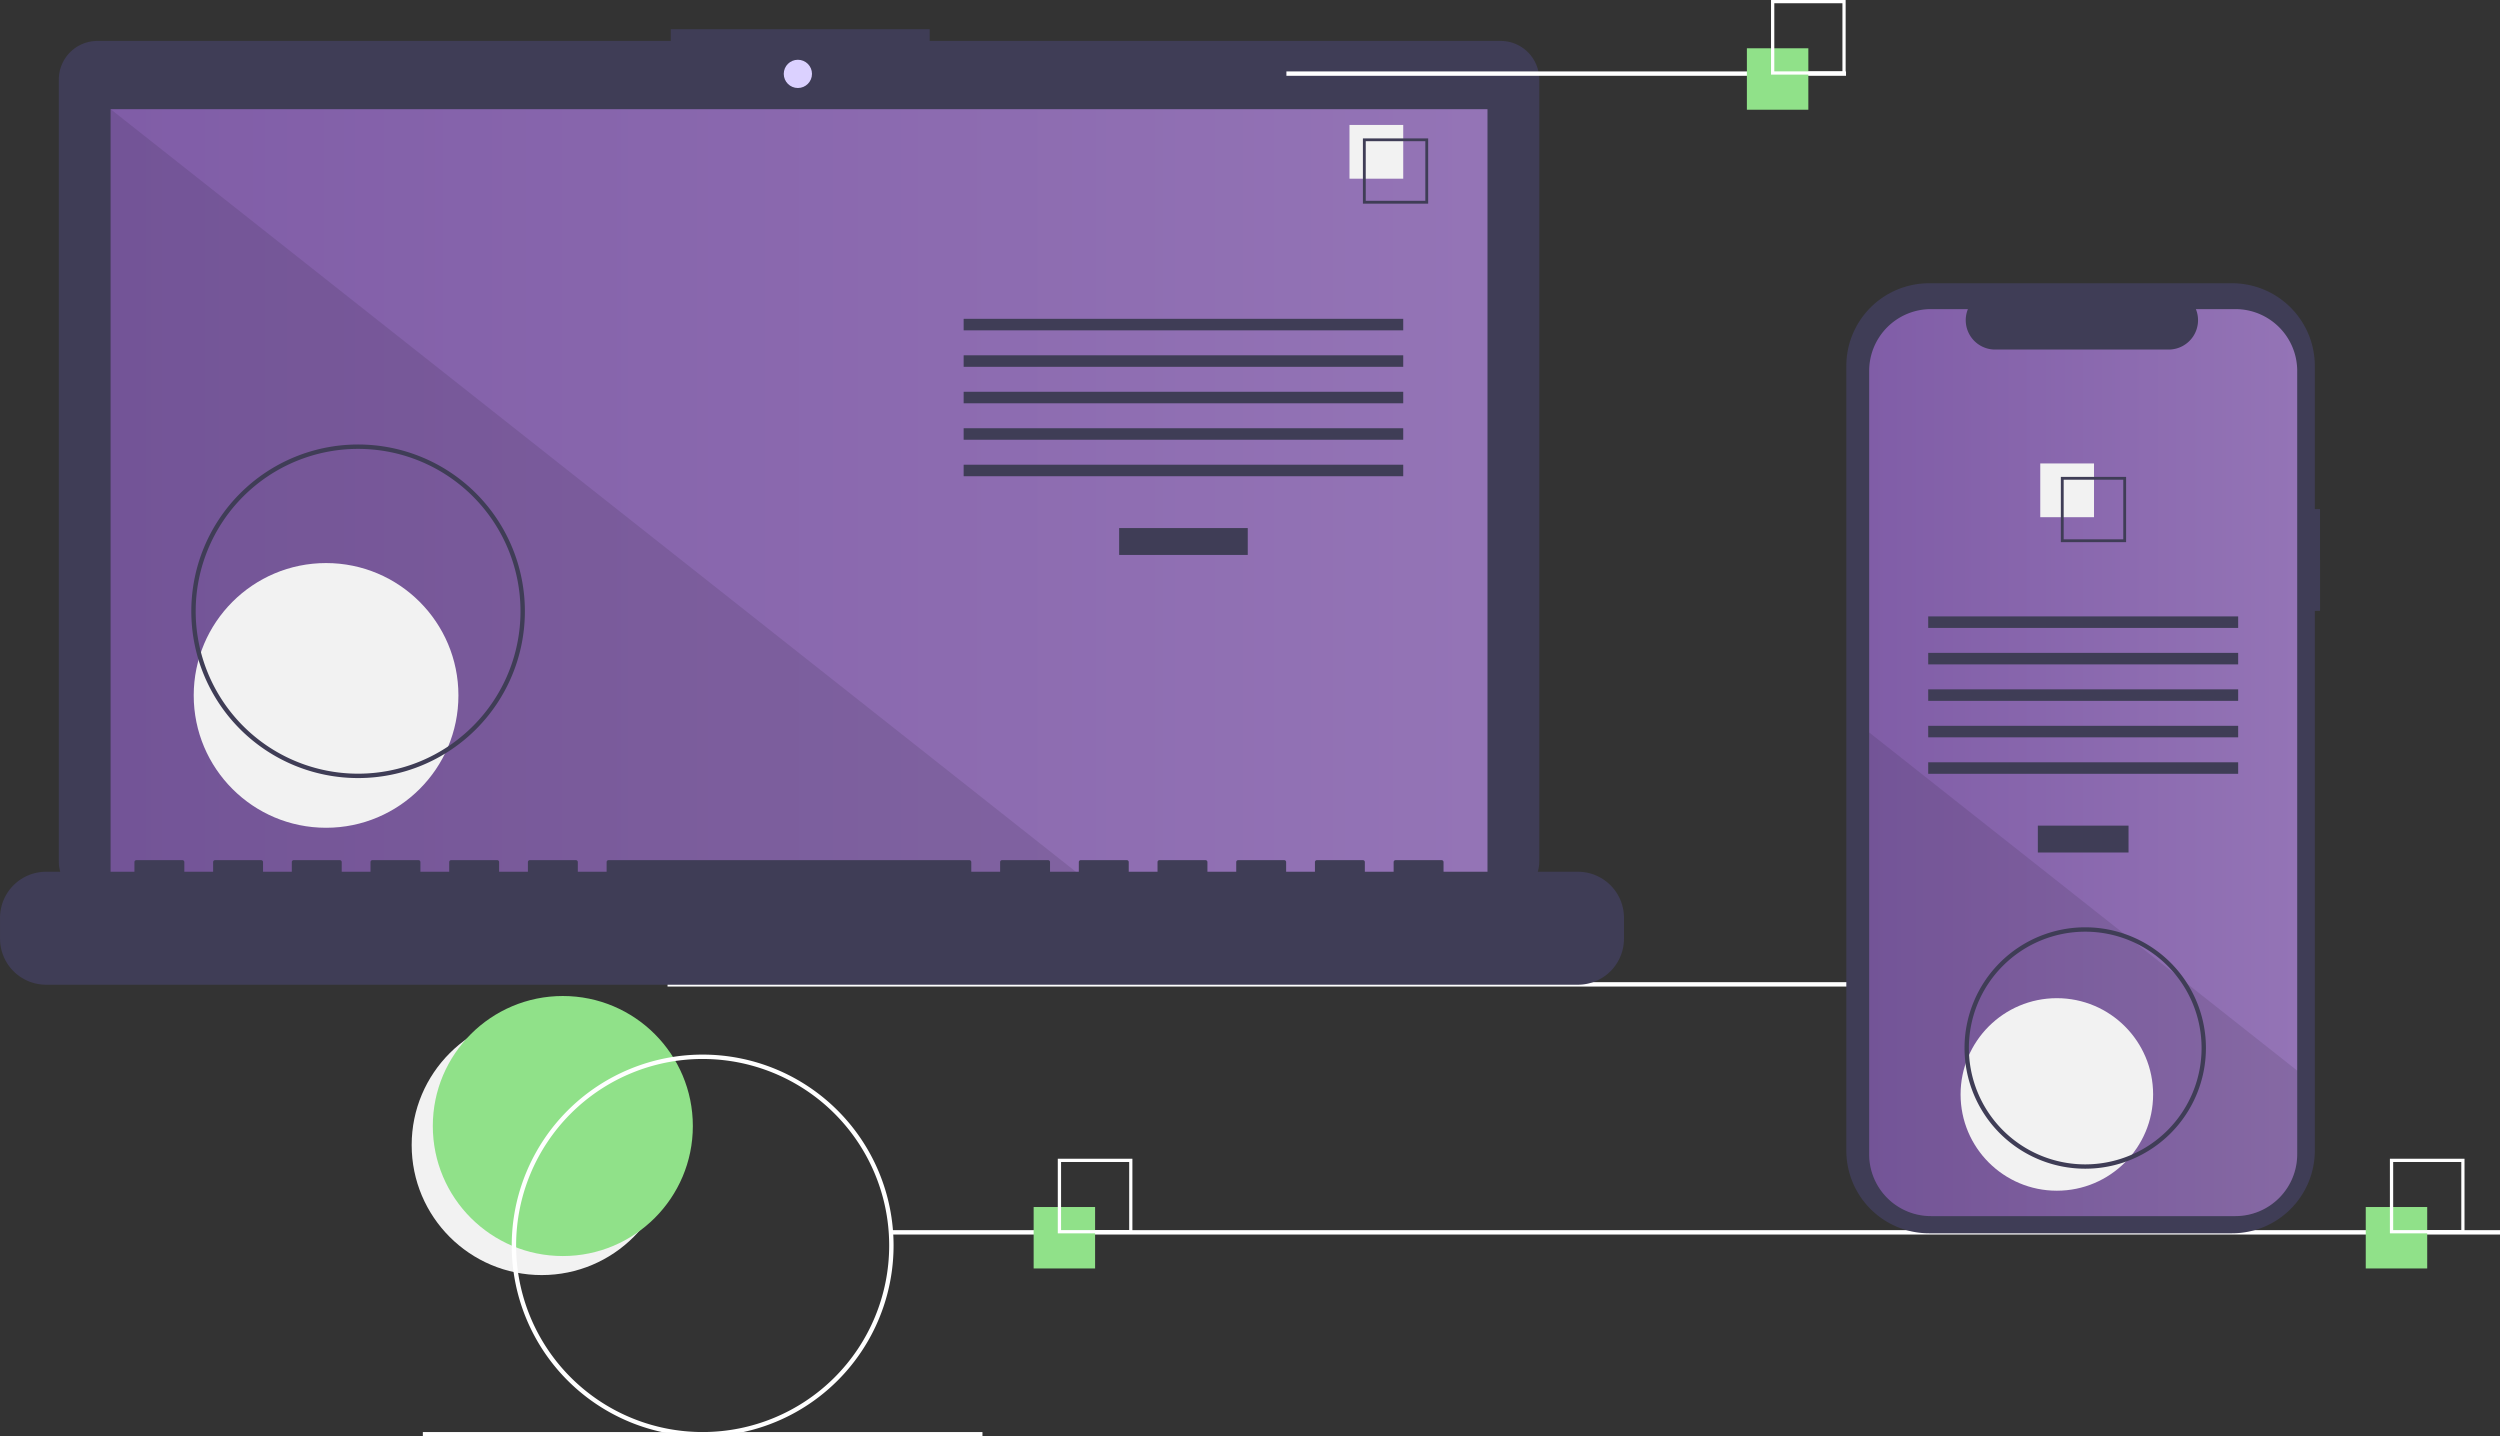 <svg xmlns="http://www.w3.org/2000/svg" xmlns:xlink="http://www.w3.org/1999/xlink" width="294.385" height="169.147" viewBox="0 0 294.385 169.147">
  <rect x="0" y="0" width="294.385" height="169.147" fill="#333333" stroke="none"/>
  <defs>
    <linearGradient id="linear-gradient" y1="0.5" x2="1" y2="0.5" gradientUnits="objectBoundingBox">
      <stop offset="0" stop-color="#805da7"/>
      <stop offset="1" stop-color="#9474b6"/>
    </linearGradient>
  </defs>
  <g id="Web_and_Mobile_App_Development_Graphic" data-name="Web and Mobile App Development Graphic" transform="translate(-337.627 -182)">
    <circle id="Ellipse_1" data-name="Ellipse 1" cx="15.31" cy="15.31" r="15.31" transform="translate(386.103 301.525)" fill="#f2f2f2"/>
    <circle id="Ellipse_2" data-name="Ellipse 2" cx="15.31" cy="15.31" r="15.31" transform="translate(388.592 299.284)" fill="#90e189"/>
    <rect id="Rectangle_1" data-name="Rectangle 1" width="189.422" height="0.517" transform="translate(416.232 297.654)" fill="#fff"/>
    <path id="Path_1" data-name="Path 1" d="M514.333,186.82H447.1v-1.385H416.614v1.385H349.1a4.548,4.548,0,0,0-4.548,4.548h0V283.43a4.549,4.549,0,0,0,4.548,4.549H514.333a4.549,4.549,0,0,0,4.548-4.549V191.368a4.548,4.548,0,0,0-4.548-4.548Z" fill="#3f3d56"/>
    <rect id="Rectangle_2" data-name="Rectangle 2" width="162.13" height="91.458" transform="translate(350.654 194.857)" fill="url(#linear-gradient)"/>
    <circle id="Ellipse_3" data-name="Ellipse 3" cx="1.663" cy="1.663" r="1.663" transform="translate(429.917 189.037)" fill="#dbd1ff"/>
    <path id="Path_2" data-name="Path 2" d="M466.417,286.315H350.654V194.857Z" opacity="0.1" style="isolation: isolate"/>
    <circle id="Ellipse_4" data-name="Ellipse 4" cx="15.585" cy="15.585" r="15.585" transform="translate(360.438 248.303)" fill="#f2f2f2"/>
    <rect id="Rectangle_3" data-name="Rectangle 3" width="15.145" height="3.165" transform="translate(469.41 244.181)" fill="#3f3d56"/>
    <rect id="Rectangle_4" data-name="Rectangle 4" width="51.763" height="1.356" transform="translate(451.1 219.543)" fill="#3f3d56"/>
    <rect id="Rectangle_5" data-name="Rectangle 5" width="51.763" height="1.356" transform="translate(451.1 223.838)" fill="#3f3d56"/>
    <rect id="Rectangle_6" data-name="Rectangle 6" width="51.763" height="1.356" transform="translate(451.1 228.133)" fill="#3f3d56"/>
    <rect id="Rectangle_7" data-name="Rectangle 7" width="51.763" height="1.356" transform="translate(451.1 232.427)" fill="#3f3d56"/>
    <rect id="Rectangle_8" data-name="Rectangle 8" width="51.763" height="1.356" transform="translate(451.1 236.722)" fill="#3f3d56"/>
    <rect id="Rectangle_9" data-name="Rectangle 9" width="6.329" height="6.329" transform="translate(496.534 196.713)" fill="#f2f2f2"/>
    <path id="Path_3" data-name="Path 3" d="M505.8,205.981h-7.685v-7.686H505.8Zm-7.351-.335h7.016v-7.017h-7.016Z" fill="#3f3d56"/>
    <path id="Path_4" data-name="Path 4" d="M523.433,284.653H507.61v-1.141a.226.226,0,0,0-.226-.226h-5.425a.226.226,0,0,0-.226.226h0v1.141h-3.39v-1.141a.227.227,0,0,0-.227-.226h-5.424a.226.226,0,0,0-.226.226h0v1.141h-3.391v-1.141a.226.226,0,0,0-.226-.226h-5.425a.226.226,0,0,0-.226.226h0v1.14h-3.392v-1.14a.226.226,0,0,0-.226-.226h-5.424a.226.226,0,0,0-.226.226h0v1.14h-3.39v-1.14a.226.226,0,0,0-.226-.226h-5.425a.227.227,0,0,0-.227.226h0v1.14h-3.39v-1.14a.226.226,0,0,0-.226-.226h-5.425a.226.226,0,0,0-.226.226h0v1.14H452v-1.14a.226.226,0,0,0-.226-.226H409.284a.226.226,0,0,0-.226.226h0v1.14h-3.392v-1.14a.226.226,0,0,0-.226-.226h-5.425a.226.226,0,0,0-.226.226h0v1.14H396.4v-1.14a.226.226,0,0,0-.226-.226h-5.425a.226.226,0,0,0-.226.226h0v1.14h-3.39v-1.14a.227.227,0,0,0-.227-.226h-5.425a.226.226,0,0,0-.226.226h0v1.14h-3.39v-1.14a.226.226,0,0,0-.226-.226h-5.425a.226.226,0,0,0-.226.226h0v1.14H368.6v-1.14a.226.226,0,0,0-.226-.226h-5.425a.226.226,0,0,0-.226.226h0v1.14h-3.39v-1.14a.227.227,0,0,0-.227-.226h-5.424a.226.226,0,0,0-.226.226h0v1.14h-10.4a5.425,5.425,0,0,0-5.425,5.425v2.453a5.425,5.425,0,0,0,5.425,5.425H523.433a5.424,5.424,0,0,0,5.425-5.425v-2.452A5.424,5.424,0,0,0,523.433,284.653Z" fill="#3f3d56"/>
    <path id="Path_5" data-name="Path 5" d="M379.794,273.621a19.64,19.64,0,1,1,19.64-19.64,19.64,19.64,0,0,1-19.64,19.64Zm0-38.763a19.123,19.123,0,1,0,19.123,19.123,19.123,19.123,0,0,0-19.123-19.123Z" fill="#3f3d56"/>
    <rect id="Rectangle_10" data-name="Rectangle 10" width="65.897" height="0.517" transform="translate(489.106 190.41)" fill="#fff"/>
    <rect id="Rectangle_11" data-name="Rectangle 11" width="189.422" height="0.517" transform="translate(442.59 326.855)" fill="#fff"/>
    <rect id="Rectangle_12" data-name="Rectangle 12" width="65.897" height="0.517" transform="translate(387.418 350.63)" fill="#fff"/>
    <rect id="Rectangle_13" data-name="Rectangle 13" width="7.236" height="7.236" transform="translate(459.343 324.131)" fill="#90e189"/>
    <path id="Path_6" data-name="Path 6" d="M470.972,327.232h-8.786v-8.786h8.786Zm-8.4-.382h8.022v-8.022h-8.022Z" fill="#fff"/>
    <rect id="Rectangle_14" data-name="Rectangle 14" width="7.236" height="7.236" transform="translate(543.33 187.685)" fill="#90e189"/>
    <path id="Path_7" data-name="Path 7" d="M554.959,190.786h-8.787V182h8.787Zm-8.4-.382h8.022v-8.022h-8.022Z" fill="#fff"/>
    <rect id="Rectangle_15" data-name="Rectangle 15" width="7.236" height="7.236" transform="translate(616.204 324.131)" fill="#90e189"/>
    <path id="Path_8" data-name="Path 8" d="M627.833,327.232h-8.786v-8.786h8.786Zm-8.4-.382h8.022v-8.022h-8.022Z" fill="#fff"/>
    <path id="Path_9" data-name="Path 9" d="M610.821,241.943h-.614V225.1a9.746,9.746,0,0,0-9.746-9.746H564.785a9.745,9.745,0,0,0-9.746,9.746v92.38a9.746,9.746,0,0,0,9.746,9.746h35.676a9.747,9.747,0,0,0,9.746-9.746V253.929h.615Z" fill="#3f3d56"/>
    <path id="Path_10" data-name="Path 10" d="M608.131,225.677v92.244a7.278,7.278,0,0,1-7.277,7.28H565.007a7.278,7.278,0,0,1-7.277-7.278V225.677a7.278,7.278,0,0,1,7.277-7.278h4.349a3.458,3.458,0,0,0,3.2,4.763H593a3.459,3.459,0,0,0,3.2-4.763h4.656a7.278,7.278,0,0,1,7.277,7.277Z" fill="url(#linear-gradient)"/>
    <rect id="Rectangle_16" data-name="Rectangle 16" width="10.679" height="3.165" transform="translate(577.591 279.222)" fill="#3f3d56"/>
    <rect id="Rectangle_17" data-name="Rectangle 17" width="36.499" height="1.356" transform="translate(564.681 254.584)" fill="#3f3d56"/>
    <rect id="Rectangle_18" data-name="Rectangle 18" width="36.499" height="1.356" transform="translate(564.681 258.878)" fill="#3f3d56"/>
    <rect id="Rectangle_19" data-name="Rectangle 19" width="36.499" height="1.356" transform="translate(564.681 263.173)" fill="#3f3d56"/>
    <rect id="Rectangle_20" data-name="Rectangle 20" width="36.499" height="1.356" transform="translate(564.681 267.468)" fill="#3f3d56"/>
    <rect id="Rectangle_21" data-name="Rectangle 21" width="36.499" height="1.356" transform="translate(564.681 271.763)" fill="#3f3d56"/>
    <rect id="Rectangle_22" data-name="Rectangle 22" width="6.329" height="6.329" transform="translate(577.876 236.573)" fill="#f2f2f2"/>
    <path id="Path_11" data-name="Path 11" d="M580.3,238.156v7.685h7.685v-7.685Zm7.352,7.352h-7.019v-7.019h7.019Z" fill="#3f3d56"/>
    <path id="Path_12" data-name="Path 12" d="M608.131,308.071v9.85a7.278,7.278,0,0,1-7.277,7.28H565.007a7.278,7.278,0,0,1-7.277-7.278V268.251l30.2,23.86.517.408,5.618,4.437.524.416Z" opacity="0.1" style="isolation: isolate"/>
    <circle id="Ellipse_5" data-name="Ellipse 5" cx="11.336" cy="11.336" r="11.336" transform="translate(568.493 299.539)" fill="#f2f2f2"/>
    <path id="Path_13" data-name="Path 13" d="M420.366,351.147a22.482,22.482,0,1,1,22.483-22.483h0A22.483,22.483,0,0,1,420.366,351.147Zm0-44.448a21.965,21.965,0,1,0,21.966,21.965h0A21.965,21.965,0,0,0,420.366,306.7Z" fill="#fff"/>
    <path id="Path_14" data-name="Path 14" d="M583.171,319.62a14.213,14.213,0,1,1,14.213-14.213h0a14.214,14.214,0,0,1-14.213,14.213Zm0-27.91a13.7,13.7,0,1,0,13.7,13.7h0a13.7,13.7,0,0,0-13.7-13.7Z" fill="#3f3d56"/>
  </g>
</svg>
